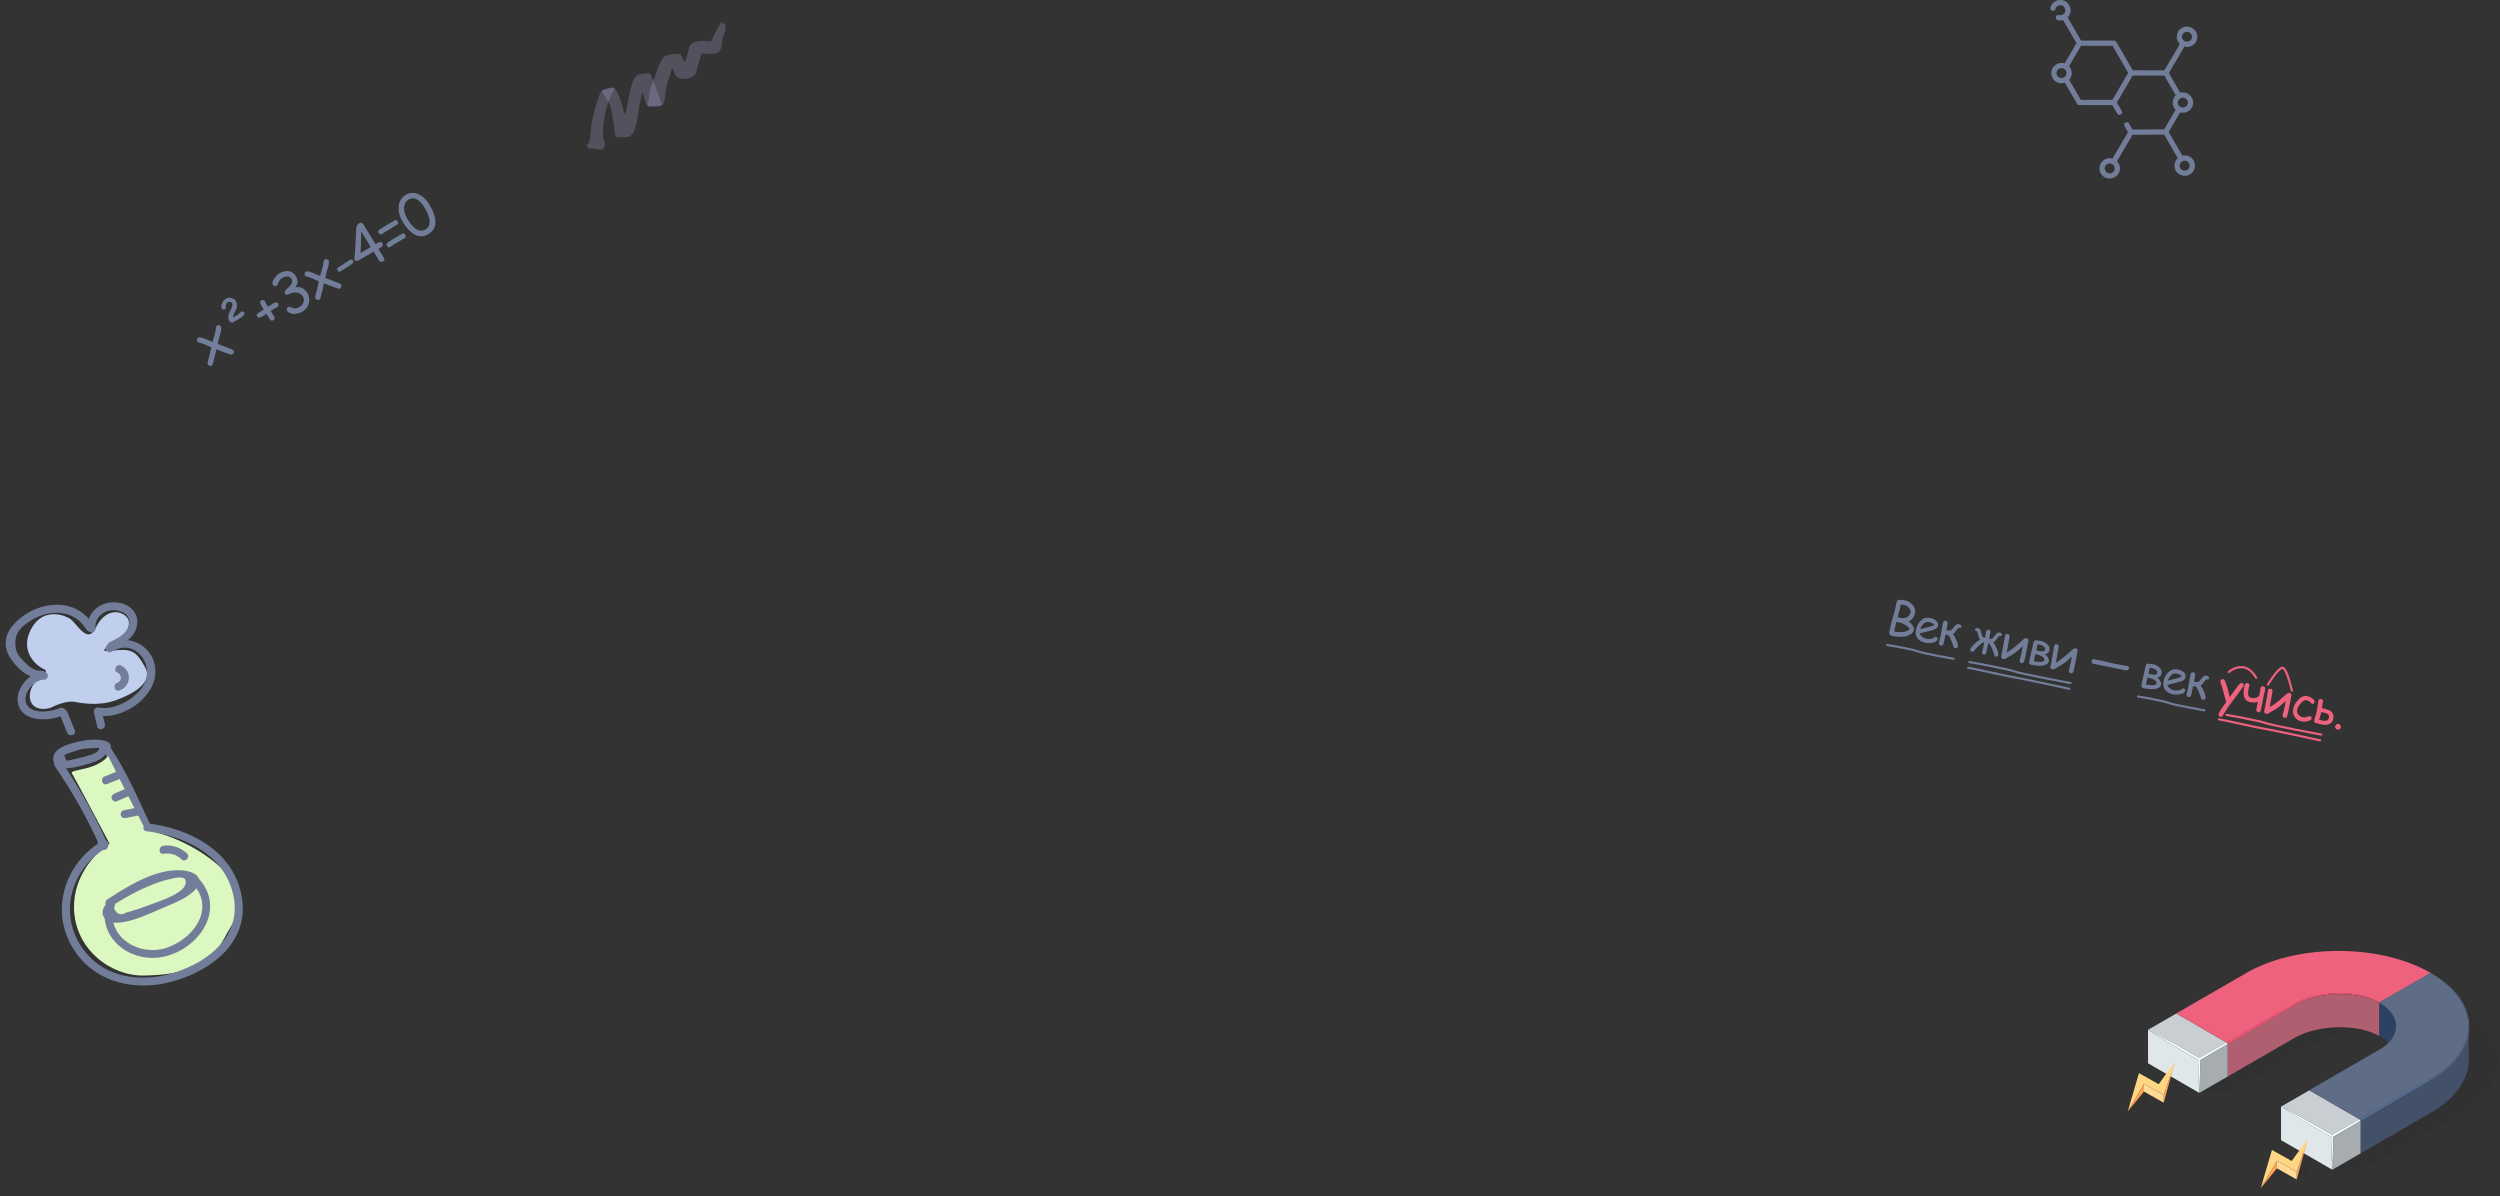 <svg width="1162" height="556" fill="none" xmlns="http://www.w3.org/2000/svg"><rect width="100%" height="100%" fill="#333333" stroke="none"/><path d="M34.956 326.254c-3.67-.776-9.272 1.554-11.615 2.815-11.616 2.815-11.486-9.136-5.494-13.3 4.793-3.331 3.625-4.557 2.442-4.754-4.044-2.026-10.915-8.504-6.053-18.209 4.863-9.705 13.876-7.715 17.775-5.507 3.113 1.138 8.44 12.965 12.454 4.55 4.015-8.415 10.944-8.707 14.338-5.115 2.714 2.874-.125 7.64-1.883 9.664-.815 1.585-14.605 7.135-5.277 6.072 9.329-1.063 11.404-.304 15.792 7.651s-7.93 13.337-14.145 15.537c-6.215 2.2-13.747 1.566-18.334.596Z" fill="#C1CFEE"/><path d="M51.232 347.286c7.69 11.504 13.136 24.31 18.963 36.78 1 2.144-2.177 4.096-3.177 1.951-5.832-12.511-11.273-25.276-18.963-36.78-1.28-2.029 1.86-3.935 3.177-1.951Z" fill="#727E99"/><path d="m50.248 351.369 17.34 34.33c6.587 1.074 22.88 6.147 35.355 17.856 15.593 14.636 7.079 21.325 1.237 32.684-7.341 14.272-21.945 16.923-37.333 17.183-15.388.261-32.23-12.243-32.447-31.615-.174-15.497 10.932-26.278 16.507-29.731-5.285-10.008-16.095-30.395-17.06-31.876-1.206-1.852-.659-1.417 6.594-3.238 5.802-1.457 8.956-4.336 9.807-5.593Z" fill="#DCF8C1"/><path d="M28.727 354.199c8.257 12.067 15.323 24.73 21.29 38.062.954 2.109-1.928 4.068-3.177 1.952-.42-.747-.887-1.53-1.308-2.277-1.16-2.085 1.98-3.99 3.177-1.951.42.746.888 1.53 1.309 2.276-1.058.665-2.12 1.288-3.178 1.952-5.967-13.332-13.033-25.995-21.332-38.058-1.317-1.983 1.865-3.893 3.219-1.956Z" fill="#727E99"/><path d="M68.915 382.748c19.538 2.417 39.663 12.923 43.433 33.867 3.818 21.356-14.397 34.975-33.15 39.83-18.26 4.757-37.81-.712-46.74-18.307-8.822-17.399-1.2-37.8 15.212-47.365 2.046-1.196 3.996 1.928 1.955 3.165-15.62 9.14-22.25 28.676-12.662 44.69 9.33 15.584 27.465 18.579 43.722 13.549 17.595-5.434 33.195-18.797 27.065-38.719-5.337-17.378-22.954-25.033-39.683-27.1-2.382-.273-1.534-3.883.848-3.61ZM49.583 346.804c1.139 6.312-7.362 7.949-11.844 9.129-3.75.971-13.148 3.213-13.003-3.621.152-5.664 11.258-7.641 15.424-8.282 3.135-.483 14.567-1.074 10.494 5.538-1.239 2.024-4.54.308-3.302-1.715.39-.63-8.5.174-9.033.276-1.307.316-2.65.679-3.902 1.114-.727.25-4.224 1.234-4.522 1.937.301.802.64 1.559.94 2.361 1.04-.077 2.109-.282 3.13-.524 1.395-.284 2.78-.651 4.124-1.014 1.546-.427 8.39-1.875 7.965-4.128-.434-2.334 3.095-3.405 3.53-1.071ZM55.965 361.929c-2.089.824-4.172 1.689-6.302 2.517-2.208.879-3.244-2.684-1.036-3.563 2.089-.823 4.173-1.688 6.303-2.516 2.208-.879 3.243 2.683 1.035 3.562ZM61.025 369.467c-2.277 1.013-4.517 1.979-6.794 2.991-.92.398-2.06-.393-2.324-1.241-.33-1.05.332-1.878 1.247-2.317 2.235-1.007 4.517-1.978 6.794-2.991.92-.397 2.06.393 2.324 1.241.334 1.092-.327 1.92-1.247 2.317ZM64.255 379.054l-5.785 1.161c-.985.196-1.999-.232-2.324-1.241-.269-.889.262-2.121 1.247-2.317l5.786-1.161c.984-.196 1.999.232 2.323 1.241.274.931-.262 2.121-1.247 2.317Z" fill="#727E99"/><path d="M49.858 418.087c9.608-6.281 22.97-14.621 35.013-13.525 6.697.576 10.887 4.574 4.905 9.898-3.998 3.592-9.923 5.731-14.762 7.83-6.081 2.617-13.643 6.239-20.36 6.585-6.423.356-9.497-4.899-4.48-9.486 1.746-1.621 4.469.913 2.723 2.534 1.264 2.993 3.154 3.74 5.632 2.287.893-.269 1.749-.492 2.641-.761a124.698 124.698 0 0 0 7.757-2.641c4.182-1.605 16.32-5.205 17.322-10.045.974-4.712-5.739-2.484-8.97-1.739-2.41.567-4.743 1.46-7.03 2.39-6.5 2.623-12.579 5.992-18.436 9.838-2.032 1.319-3.946-1.851-1.955-3.165Z" fill="#727E99"/><path d="M91.213 407.185c14.086 13.495 3.08 32.19-13.2 37.015-15.019 4.471-31.745-6.046-29.188-22.65.363-2.341 3.984-1.499 3.621.843-2.121 13.793 12.417 22.05 24.536 18.285 13.252-4.144 23.885-19.117 11.728-30.782-1.781-1.637.763-4.353 2.503-2.711ZM75.846 393.126c4.041-.628 8.143.745 11.069 3.591 1.698 1.647-.846 4.362-2.545 2.715-2.312-2.246-5.26-3.081-8.395-2.598-2.353.351-2.435-3.32-.13-3.708ZM45.187 337.644c-.498-2.16-1.038-4.316-1.53-6.435-.322-1.343.79-2.641 2.209-2.343 7.011 1.502 16.53-3.723 20.389-9.642 6.464-9.938-3.394-23.161-14.406-16.302-2.037 1.278-3.95-1.892-1.955-3.165 10.308-6.403 23.197 1.372 22.273 13.524-.889 11.729-15.927 21.556-27.15 19.195.75-.796 1.461-1.546 2.21-2.342.498 2.16 1.037 4.315 1.53 6.434.522 2.366-3.049 3.442-3.57 1.076Z" fill="#727E99"/><path d="M51.003 298.459c2.82-1.409 6.13-2.915 7.957-5.675 1.973-2.943 1.527-6.49-1.898-8.191-5.735-2.818-13.196.583-12.7 7.512.143 2.368-3.535 2.494-3.72.131-.646-9.714 10.002-14.984 18.143-10.934 4.006 2.011 5.88 5.938 4.694 10.256-1.392 5.094-6.202 7.817-10.608 10.034-2.056 1.113-4.011-2.053-1.868-3.133Z" fill="#727E99"/><path d="M40.034 292.431c-5.599-9.359-17.22-9.332-25.68-4.018-4.35 2.712-7.35 5.48-7.213 10.734.115 3.961 1.26 5.545 3.915 8.212 2.373 2.407 4.634 4.575 8.396 4.439 2.385-.062 2.509 3.605.128 3.708-6.395.227-12.542-5.472-15.465-10.869-3.08-5.672-1.11-11.209 3.306-15.56 10-9.839 27.894-11.919 35.827 1.356 1.165 2.126-2.017 4.036-3.214 1.998Z" fill="#727E99"/><path d="M20.505 315.903c-4.568.06-9.817 5.928-8.438 10.665 1.704 5.745 11.748 4.392 15.694 2.562 2.153-.998 4.104 2.126 1.956 3.165-6.219 2.883-18.663 3.799-21.18-4.656-2.056-7.002 4.886-15.321 11.885-15.408 2.344-.057 2.473 3.65.083 3.672Z" fill="#727E99"/><path d="m31.285 330.945 3.487 8.512c.88 2.2-2.654 3.23-3.575 1.035l-3.488-8.512c-.88-2.2 2.695-3.235 3.576-1.035ZM56.309 309.315c2.222 1.085 3.752 3.462 3.578 5.992-.164 2.611-1.94 4.696-4.356 5.599-2.254.842-3.29-2.721-1.035-3.563 2.295-.847 2.132-3.756.09-4.737-2.176-1.049-.412-4.345 1.723-3.291ZM102.66 154.077l-.696 2.546-.781 3.216 6.6 2.541c.334.125.572.303.715.535.179.293.225.62.138.983-.087.362-.272.631-.557.805-.285.175-.628.195-1.031.06-1.181-.379-3.341-1.178-6.48-2.397l-.807 3.603a69.616 69.616 0 0 0-.796 3.04c-.074.416-.25.71-.527.88-.285.174-.608.218-.971.131a1.27 1.27 0 0 1-.801-.575c-.143-.233-.194-.526-.154-.881.04-.406.162-.939.365-1.6.236-.774.384-1.297.444-1.571l.856-3.974-2.774-1.221c-1.112-.484-2.008-.785-2.689-.904-.44-.08-.753-.27-.937-.569-.183-.3-.242-.63-.174-.991.075-.366.25-.634.528-.804.442-.271 1.463-.103 3.062.504l3.591 1.494.962-3.374c.386-1.422.591-2.475.614-3.16.024-.499.201-.85.531-1.052.292-.179.617-.229.975-.149.358.079.624.261.799.546.252.412.251 1.191-.005 2.338Zm5.616-6.506.958-.556.957-.557c.248-.151.588-.412 1.022-.781.441-.373.777-.631 1.01-.774a.853.853 0 0 1 .731-.093c.263.076.466.23.609.462.422.69-.37 1.65-2.378 2.881-.255.157-.638.381-1.149.674-.504.288-.883.511-1.138.667-.397.243-.787.364-1.17.362-.458-.008-.802-.199-1.032-.574-.606-.989-.729-2.079-.366-3.27l1.286-2.846c.472-1.011.539-1.794.199-2.349-.133-.217-.425-.373-.875-.468-.45-.096-.788-.074-1.013.064-.517.317-.827.718-.931 1.205l-.002 1.207c.001.422-.14.721-.425.895a1.05 1.05 0 0 1-.745.148.894.894 0 0 1-.617-.426c-.441-.72-.429-1.567.034-2.542.409-.88 1.007-1.561 1.794-2.043.704-.432 1.519-.55 2.443-.354.927.184 1.598.613 2.011 1.287.593.967.806 1.903.64 2.809-.084.485-.404 1.274-.96 2.368-.527 1.024-.825 1.892-.893 2.604Zm20.986-6.482c.17.277.226.578.167.902a1.026 1.026 0 0 1-.499.724c-.09.055-.234.123-.432.203a3.375 3.375 0 0 0-.444.21l-1.11.712c-.448.295-.822.525-1.124.689l1.62 2.641c.413.675.287 1.216-.38 1.625-.33.202-.631.274-.905.215-.27-.072-.509-.276-.716-.613l-.803-1.285-.811-1.297a45.885 45.885 0 0 1-1.874 1.257c-1.161.712-1.953.724-2.376.034-.298-.487-.278-.917.06-1.289.12-.125.483-.373 1.09-.746.374-.229.999-.648 1.873-1.257l-.817-1.308c-.419-.682-.674-1.174-.768-1.478-.09-.316-.098-.589-.023-.82.074-.232.235-.423.482-.575.285-.174.582-.228.892-.16.313.056.556.226.731.511.078.127.187.339.327.634.147.291.265.508.352.65l.797 1.275.864-.484c.15-.092.373-.239.671-.443.294-.21.515-.362.665-.454 1.229-.753 2.059-.778 2.491-.073Zm11.426 3.649c-1.132.693-2.292 1.08-3.48 1.159-1.347.074-2.5-.276-3.459-1.049a1.485 1.485 0 0 1-.308-.352 1.103 1.103 0 0 1-.118-.949c.108-.345.312-.609.612-.793.3-.183.643-.203 1.03-.059l.993.458a2.917 2.917 0 0 0 1.6.163c.567-.1 1.169-.346 1.806-.736.817-.501 1.376-1.195 1.678-2.081.321-.939.243-1.798-.235-2.577-.694-1.132-1.663-1.78-2.908-1.944-1.093-.134-2.285.107-3.577.724-.882.428-1.505.346-1.868-.246-.271-.442-.152-.979.357-1.611l2.28-2.311c.402-.504.638-.994.707-1.469.065-.483-.039-.956-.312-1.417-.39-.669-.971-1.044-1.743-1.127-.804-.085-1.701.177-2.69.783a3.75 3.75 0 0 0-1.256 1.281l-.781 1.576c-.15.309-.301.51-.451.602-.299.183-.627.23-.982.138a1.34 1.34 0 0 1-.797-.594c-.363-.592-.139-1.512.672-2.762.698-1.099 1.369-1.845 2.013-2.24 1.611-.988 3.107-1.416 4.487-1.283 1.481.144 2.655.924 3.523 2.34 1.08 1.761 1.08 3.359.001 4.794-.095.13-.209.272-.341.426 1.221-.244 2.304-.151 3.249.28.94.424 1.746 1.183 2.417 2.277.905 1.476 1.154 3.05.746 4.723-.412 1.665-1.367 2.957-2.865 3.876Zm11.988-21.333-.697 2.546-.78 3.216 6.6 2.541c.334.125.572.304.715.536.179.292.225.62.138.982-.087.363-.273.631-.557.806-.285.175-.629.195-1.031.06-1.181-.379-3.341-1.178-6.481-2.398l-.806 3.603a71.28 71.28 0 0 0-.796 3.04c-.074.417-.25.71-.527.88-.285.175-.609.219-.971.132a1.278 1.278 0 0 1-.802-.576c-.142-.232-.193-.526-.153-.88.04-.406.161-.939.365-1.6.236-.774.384-1.298.443-1.571l.857-3.974-2.775-1.222c-1.111-.483-2.007-.784-2.688-.903-.441-.08-.753-.27-.937-.57a1.352 1.352 0 0 1-.174-.991c.074-.365.25-.633.528-.803.442-.271 1.462-.103 3.062.504l3.591 1.494.962-3.374c.386-1.422.591-2.476.614-3.16.024-.499.201-.85.53-1.052.293-.179.618-.229.976-.15.358.08.624.262.799.546.252.413.251 1.192-.005 2.338Zm11.058-.858c-.954.73-2.735 1.894-5.343 3.493-.629.386-1.123.287-1.481-.297-.359-.585-.223-1.07.406-1.456a77.182 77.182 0 0 0 2.615-1.712 78.029 78.029 0 0 1 2.616-1.712c.667-.409 1.179-.321 1.538.263.317.517.2.991-.351 1.421Zm12.142-6.858 2.55 4.158c.428.697.3 1.255-.381 1.673-.795.487-1.525.187-2.191-.899a12.254 12.254 0 0 1-.329-.587c-.137-.257-.232-.43-.288-.52l-1.575-2.544-5.032 2.916c-1.027.629-1.759 1.032-2.198 1.208-.751.306-1.255.249-1.512-.171-.207-.337-.262-.89-.167-1.66l.263-1.739.581-11.46c.075-1.005.498-1.744 1.27-2.217.846-.519 1.495-.412 1.945.322l5.727 9.34c.123-.086.274-.184.454-.294 1.379-.846 2.296-.897 2.751-.156.33.54.255 1.055-.227 1.547-.214.224-.761.585-1.641 1.083Zm-8.01-8.171c-.044 4.419-.14 7.767-.29 10.044l4.756-2.761-4.466-7.283Zm10.072-1.785 5.255-3.207c.667-.409 1.205-.28 1.614.387.409.667.28 1.205-.387 1.614l-5.266 3.214c-.173.105-.424.275-.755.509a22.2 22.2 0 0 1-.739.484c-.293.179-.592.229-.899.149a1.197 1.197 0 0 1-.711-.554c-.33-.539-.218-1.062.338-1.568.142-.138.658-.481 1.55-1.028Zm4.342 5.643c.494-.304 1.243-.747 2.246-1.331a132.007 132.007 0 0 0 2.246-1.331c.666-.409 1.204-.28 1.613.387.409.667.28 1.204-.387 1.613-.494.304-1.243.747-2.246 1.331a132.007 132.007 0 0 0-2.246 1.331c-.224.138-.552.36-.983.665-.432.306-.756.525-.973.659-.689.422-1.239.3-1.647-.366-.377-.615-.26-1.146.353-1.593a34.819 34.819 0 0 1 2.024-1.365Zm16.872-2.599c-2.277 1.397-4.579 1.375-6.906-.065-1.777-1.116-3.454-2.959-5.03-5.529-1.332-2.173-1.978-4.385-1.936-6.638.059-2.644 1.137-4.61 3.235-5.896 1.971-1.209 4.021-1.311 6.152-.309 1.843.87 3.405 2.35 4.687 4.441 2.058 3.357 3.072 6.204 3.042 8.542-.034 2.331-1.116 4.149-3.244 5.454Zm-9.318-15.952c-1.394.854-2.065 2.24-2.013 4.157.044 1.602.533 3.163 1.465 4.684 1.512 2.465 2.98 4.111 4.405 4.939 1.425.827 2.805.832 4.138.014 1.589-.974 2.171-2.579 1.749-4.815-.292-1.553-1.031-3.296-2.217-5.229-1.245-2.03-2.496-3.356-3.753-3.977-1.25-.625-2.508-.55-3.774.227Z" fill="#727E99"/><path d="M1035.93 312.366c2.5-2.203 8.55-4.758 12.73 2.648M1054.12 318.194s4.67-7.711 6.73-7.793c2.06-.082 4.43 10.624 4.43 10.624" stroke="#EF627E" stroke-linecap="round"/><path d="M885.395 295.842c-1.706.288-3.786.178-6.24-.333-.301-.063-.559-.266-.773-.61-.208-.336-.28-.655-.218-.957l.637-3.06c.208-1.003.569-2.42 1.082-4.252.557-1.976.936-3.411 1.137-4.305.127-.647.365-1.6.715-2.858.122-.34.286-.548.491-.622 1.015-.096 2.129-.018 3.342.234 1.234.257 2.331.924 3.292 2.002 1.11 1.24 1.517 2.572 1.221 3.995-.375 1.802-1.371 3.076-2.989 3.822.958.668 1.64 1.329 2.045 1.984.412.656.551 1.306.417 1.951-.177.849-.807 1.574-1.89 2.175-.755.428-1.511.706-2.269.834Zm-.273-14.617c-.764-.159-1.306-.246-1.625-.261l-.404 1.836-1.057 4.026c.979.291 1.503.441 1.575.448 1.076.136 2.011-.013 2.803-.448.852-.474 1.38-1.201 1.585-2.183.138-.666-.102-1.36-.72-2.081-.618-.721-1.337-1.167-2.157-1.337Zm-.575 8.669-1.077-.411a6.246 6.246 0 0 0-.425-.066 8.528 8.528 0 0 1-1.613-.423 50.443 50.443 0 0 0-.555 2.353l-.453 2.177c1.85.319 3.401.371 4.652.156a4.733 4.733 0 0 0 1.594-.591c.503-.275.774-.504.812-.687.068-.329-.303-.794-1.115-1.394a10.585 10.585 0 0 0-1.82-1.114Zm10.441 8.887c-1.584-.33-2.785-.993-3.602-1.989-.89-1.1-1.171-2.438-.843-4.016.379-1.823 1.139-3.26 2.279-4.31 1.241-1.146 2.664-1.552 4.269-1.218 1.164.242 2.073.636 2.728 1.181.804.672 1.101 1.51.893 2.512-.146.701-.675 1.257-1.587 1.667-.403.18-1.228.418-2.475.714l-4.413 1.068a3.941 3.941 0 0 0 1.188 1.619c.528.417 1.181.706 1.959.868.484.101 1.071.128 1.761.081.875-.059 1.471-.25 1.787-.572.317-.329.612-.465.886-.408a.916.916 0 0 1 .593.42.867.867 0 0 1 .161.702c-.162.779-.929 1.318-2.301 1.618-1.172.253-2.266.274-3.283.063Zm1.709-9.64c-.855-.178-1.636.007-2.342.555-.705.541-1.337 1.448-1.894 2.722l3.548-.864c1.397-.353 2.413-.701 3.048-1.045-.486-.686-1.273-1.142-2.36-1.368Zm13.315 11.426a.847.847 0 0 1-.479.614c-.254.13-.518.167-.791.11-.491-.102-.779-.422-.865-.959-.079-.536-.412-1.483-1-2.842-.629-1.44-1.073-2.19-1.331-2.251l-1.262-.263c-.048.231-.137.641-.266 1.228-.121.546-.211.959-.269 1.239-.239 1.15-.393 1.802-.462 1.956-.23.544-.633.757-1.208.637a1.168 1.168 0 0 1-.702-.42.89.89 0 0 1-.161-.758c.069-.329.19-.842.364-1.537.175-.702.298-1.222.368-1.558.139-.666.322-1.67.55-3.013.228-1.342.412-2.35.552-3.023.188-.905.643-1.282 1.365-1.131a1.1 1.1 0 0 1 .69.428.91.91 0 0 1 .161.758c-.107.512-.297 1.551-.572 3.118l.768.159c.867.122 1.563-.131 2.089-.761.166-.236.384-.542.652-.918.773-1.009 1.56-1.431 2.359-1.264a2 2 0 0 1 .751.342c.319.228.452.467.399.72-.115.554-.411.781-.888.682-.392-.082-.897.303-1.513 1.155a85.96 85.96 0 0 1-.715.96c-.301.354-.607.612-.918.774.597.644 1.163 1.617 1.696 2.921.549 1.335.762 2.301.638 2.897Zm18.778 3.994a.783.783 0 0 1-.424.559 1.053 1.053 0 0 1-.721.092c-.442-.092-.696-.383-.762-.872-.082-.558-.42-1.532-1.016-2.921-.634-1.493-1.1-2.274-1.4-2.343a55.64 55.64 0 0 0-.316-.066 109.7 109.7 0 0 1-.282 1.302c-.129.587-.224 1.025-.284 1.312-.242 1.164-.394 1.824-.455 1.979-.213.497-.579.692-1.098.584-.638-.133-.897-.487-.778-1.062.072-.343.196-.87.373-1.579.185-.715.313-1.241.383-1.577.102-.491.192-.94.269-1.348l-.326-.068c-.287-.06-1.022.467-2.205 1.582-1.102 1.043-1.799 1.805-2.089 2.286-.263.421-.615.586-1.057.494a1.058 1.058 0 0 1-.623-.382.782.782 0 0 1-.165-.682c.124-.596.723-1.419 1.797-2.468 1.056-1.031 1.97-1.7 2.744-2.008-.305-.326-.593-1.107-.863-2.341-.235-1.087-.569-1.676-1.004-1.766-.407-.085-.559-.373-.457-.864.044-.21.235-.353.572-.429.278-.067.539-.075.784-.024.47.098.824.366 1.062.803.128.231.266.658.414 1.282.078.433.238 1 .48 1.702.195.326.634.57 1.317.734.183-1.161.338-2.043.463-2.646.178-.856.593-1.216 1.245-1.08a.988.988 0 0 1 .631.395.818.818 0 0 1 .142.688c-.074.357-.265 1.378-.571 3.063.704.131 1.223.082 1.556-.149.144-.094.528-.552 1.152-1.373.383-.505.68-.842.891-1.01.393-.306.827-.41 1.304-.311.239.05.472.161.699.332.279.205.397.412.354.622-.103.491-.357.694-.764.61-.434-.091-.976.316-1.625 1.22-.433.605-.683.944-.749 1.018-.321.379-.646.644-.978.795.587.59 1.16 1.565 1.718 2.925.567 1.39.787 2.387.662 2.99Zm12.649.382c-.057.274-.156.677-.296 1.211-.14.534-.239.938-.296 1.212a1.001 1.001 0 0 1-.458.672 1.002 1.002 0 0 1-.8.152 1.052 1.052 0 0 1-.693-.462 1.02 1.02 0 0 1-.142-.798c.095-.456.258-1.131.488-2.027.23-.896.392-1.571.487-2.027.18-.863.284-1.697.312-2.503-1.118 1.084-1.921 1.835-2.41 2.253-.942.799-1.838 1.432-2.688 1.898-1.122.608-1.964 1.106-2.527 1.494-.452.308-.881.42-1.288.335a1.359 1.359 0 0 1-.749-.408.876.876 0 0 1-.217-.802c.415-1.998.814-4.088 1.194-6.269.391-2.267.581-3.372.569-3.316.149-.715.574-1 1.275-.854.596.124.873.533.831 1.226-.008.108-.127.804-.357 2.087l-.961 5.254c1.252-.713 2.602-1.661 4.048-2.845.449-.367 1.694-1.447 3.735-3.239.529-.468 1.028-.653 1.498-.555.294.061.519.21.675.448.162.238.212.508.149.81-.162.778-.392 1.955-.691 3.532a217.198 217.198 0 0 1-.688 3.521Zm10.87 2.393c-.267 1.283-1.451 1.984-3.553 2.103-1.318.076-2.871-.071-4.659-.443-.274-.057-.514-.22-.721-.49-.2-.268-.273-.536-.217-.802l.415-1.998 1.278-5.616.219-1.051c.096-.427.213-.761.351-1.003.097-.184.23-.299.401-.344.079-.028.283-.044.613-.048.443-.018 1.155.075 2.136.28 1.129.234 2.096.721 2.901 1.459.94.861 1.3 1.821 1.079 2.88-.204.981-.879 1.59-2.026 1.827.485.343.915.824 1.291 1.443.432.704.596 1.305.492 1.803Zm-1.723-5.483c.089-.427-.128-.864-.65-1.309-.459-.395-.919-.641-1.382-.737l-.431-.09a12.442 12.442 0 0 0-1.09-.194 40.55 40.55 0 0 0-.251 1.155c-.028.133-.065.4-.112.8-.04.335-.089.603-.145.804.391.125.747.221 1.07.288.785.163 1.367.233 1.745.209.712-.049 1.128-.358 1.246-.926Zm-.34 4.955c.079-.378-.123-.794-.607-1.245a4.212 4.212 0 0 0-1.233-.827c-.262-.113-.658-.229-1.19-.347a26.346 26.346 0 0 1-1.211-.295c-.127.471-.225.871-.293 1.2l-.427 2.051c3.127.512 4.781.333 4.961-.537Zm14.038 2.887c-.057.274-.156.677-.296 1.211-.141.534-.239.938-.296 1.212a1.001 1.001 0 0 1-.458.672 1.002 1.002 0 0 1-.8.152 1.05 1.05 0 0 1-.694-.462 1.024 1.024 0 0 1-.141-.798 49.89 49.89 0 0 1 .487-2.027c.231-.896.393-1.571.488-2.027.179-.862.283-1.697.312-2.503-1.118 1.084-1.921 1.835-2.411 2.253-.941.799-1.837 1.432-2.688 1.898-1.121.608-1.963 1.106-2.527 1.494-.451.308-.881.42-1.287.335a1.355 1.355 0 0 1-.749-.408.876.876 0 0 1-.217-.802c.415-1.998.813-4.088 1.194-6.269.391-2.267.581-3.372.569-3.316.149-.715.574-1 1.275-.854.596.124.873.533.831 1.226-.008.108-.127.804-.357 2.087l-.961 5.254c1.252-.713 2.602-1.661 4.047-2.845.45-.367 1.695-1.447 3.735-3.239.529-.468 1.029-.653 1.498-.555.295.061.52.21.675.448.163.238.213.508.15.81-.162.778-.392 1.955-.691 3.532a228.896 228.896 0 0 1-.688 3.521Zm11.545-2.799c.855.178 2.133.469 3.834.874 1.709.4 2.991.688 3.846.866l2.474.449 2.174.364.597.136c.617.128.859.511.727 1.149-.162.778-.853 1.041-2.073.787a22.892 22.892 0 0 1-.93-.226c-.423-.11-.729-.185-.919-.224a869.763 869.763 0 0 0-6.253-1.268c-2.78-.564-4.864-.99-6.252-1.279-.715-.149-1-.57-.856-1.264.136-.652.544-.929 1.226-.831.292.038 1.094.194 2.405.467Zm28.631 11.288c-.27 1.283-1.45 1.983-3.56 2.102-1.315.077-2.868-.07-4.656-.442-.273-.057-.513-.221-.72-.49-.201-.269-.273-.536-.218-.803l.416-1.998 1.278-5.615.219-1.052c.096-.426.213-.76.351-1.002.097-.185.23-.3.401-.345.078-.027.283-.043.613-.048.443-.017 1.155.076 2.136.28 1.13.235 2.1.721 2.9 1.459.94.862 1.3 1.821 1.08 2.88-.2.982-.88 1.591-2.03 1.828.49.342.92.823 1.3 1.443.43.704.59 1.305.49 1.803Zm-1.73-5.483c.09-.428-.12-.864-.65-1.309-.45-.395-.92-.641-1.38-.738l-.43-.089a12.057 12.057 0 0 0-1.089-.194 43.42 43.42 0 0 0-.252 1.155c-.027.133-.065.399-.111.799a5.644 5.644 0 0 1-.145.804c.391.125.747.221 1.07.289.787.163 1.367.233 1.747.209.71-.049 1.13-.358 1.24-.926Zm-.34 4.955c.08-.379-.12-.794-.6-1.246a4.359 4.359 0 0 0-1.24-.827c-.26-.113-.654-.228-1.186-.346a25.412 25.412 0 0 1-1.211-.296c-.127.471-.225.871-.294 1.201l-.426 2.051c3.127.511 4.777.332 4.957-.537Zm7.69 5.065c-1.59-.33-2.79-.993-3.61-1.989-.89-1.1-1.17-2.439-.84-4.016.38-1.823 1.14-3.26 2.28-4.31 1.24-1.146 2.66-1.552 4.27-1.218 1.16.242 2.07.636 2.73 1.181.8.672 1.1 1.51.89 2.512-.15.701-.68 1.257-1.59 1.667-.4.18-1.23.418-2.47.714l-4.42 1.068c.28.664.67 1.203 1.19 1.619.53.417 1.18.706 1.96.868.49.101 1.07.128 1.76.081.88-.059 1.47-.25 1.79-.572.32-.329.61-.465.88-.408.25.051.45.191.6.42.16.223.21.457.16.702-.16.779-.93 1.318-2.3 1.617-1.17.254-2.27.275-3.28.064Zm1.7-9.64c-.85-.178-1.63.007-2.34.555-.7.541-1.33 1.448-1.89 2.722l3.55-.864c1.39-.353 2.41-.701 3.04-1.045-.48-.686-1.27-1.142-2.36-1.368Zm13.32 11.426a.853.853 0 0 1-.48.614c-.25.13-.52.166-.79.11-.49-.103-.78-.422-.87-.959-.07-.536-.41-1.483-1-2.842-.63-1.44-1.07-2.191-1.33-2.252l-1.26-.262-.27 1.228c-.12.546-.21.959-.26 1.239-.24 1.15-.4 1.802-.47 1.956-.23.544-.63.757-1.2.637-.3-.061-.53-.201-.71-.42-.16-.218-.22-.47-.16-.758.07-.329.19-.842.37-1.537.17-.702.29-1.222.36-1.558.14-.666.33-1.671.55-3.013.23-1.342.42-2.35.56-3.023.18-.905.64-1.282 1.36-1.131.3.061.53.204.69.428a.89.89 0 0 1 .16.758c-.1.512-.29 1.551-.57 3.118l.77.159c.87.122 1.56-.132 2.09-.761.16-.236.38-.542.65-.918.77-1.009 1.56-1.431 2.36-1.265.25.053.5.167.75.343.32.227.45.467.4.72-.12.554-.41.781-.89.682-.39-.082-.9.303-1.51 1.155-.43.577-.67.897-.72.96-.3.354-.6.612-.92.774.6.644 1.17 1.617 1.7 2.921.55 1.335.76 2.301.64 2.897Z" fill="#727E99"/><path d="m1042.64 319.203-5.28 7.11c-1.29 1.727-2.31 3.186-3.06 4.377l-1.12 1.896c-.28.467-.65.654-1.1.56a1.158 1.158 0 0 1-.71-.454.94.94 0 0 1-.16-.781c.14-.701 1.32-2.573 3.54-5.616l-2.26-8.03-.32-.866c-.12-.362-.16-.652-.11-.869.06-.287.22-.517.48-.689.27-.171.54-.228.82-.171.32.067.54.241.67.523.85 1.903 1.63 4.525 2.37 7.866l2.31-3.304c.82-1.139 1.58-2.106 2.29-2.903.31-.346.64-.481 1.01-.405.28.06.52.214.69.463.18.25.24.515.19.795-.04.155-.12.32-.25.498Zm8.2 10.976c-.07.309-.22.537-.45.686-.24.155-.51.201-.81.139a1.063 1.063 0 0 1-.7-.452c-.15-.23-.2-.5-.14-.808.12-.568.35-1.771.69-3.61-.98.432-2.1.517-3.36.256-1.48-.309-2.45-1.045-2.91-2.207-.44-1.161-.43-2.894.05-5.201.24-1.15.73-1.648 1.48-1.493.3.063.53.213.68.45.16.23.21.499.14.808-.01.077-.05.19-.1.34-.05.143-.09.253-.1.33-.39 1.858-.47 3.129-.25 3.812.21.635.79 1.051 1.74 1.25.43.089.97.049 1.64-.12.71-.189 1.22-.449 1.52-.781.04-.196.14-.626.29-1.289.15-.663.25-1.082.28-1.258.03-.14.06-.353.09-.639.04-.285.07-.494.1-.628a.948.948 0 0 1 .46-.662c.25-.145.52-.187.81-.126.75.154.98.873.72 2.156-.04.19-.11.44-.19.751-.08.313-.13.518-.15.616-.17.806-.43 2.088-.77 3.845-.34 1.751-.6 3.029-.76 3.835Zm12.84.192c-.06.273-.16.677-.3 1.211-.14.534-.24.938-.29 1.211-.06.295-.22.519-.46.673-.24.163-.51.213-.8.152-.3-.063-.53-.217-.7-.463-.15-.237-.2-.503-.14-.797.1-.456.26-1.132.49-2.027.23-.896.39-1.572.49-2.027.18-.863.28-1.697.31-2.503-1.12 1.084-1.92 1.835-2.41 2.253-.94.799-1.84 1.431-2.69 1.898-1.12.608-1.96 1.106-2.53 1.493-.45.309-.88.421-1.28.336-.31-.064-.56-.2-.75-.408a.881.881 0 0 1-.22-.802c.42-1.999.81-4.088 1.2-6.269.39-2.267.58-3.372.56-3.316.15-.716.58-1 1.28-.854.6.124.87.532.83 1.226-.01.108-.13.804-.36 2.087l-.96 5.253c1.25-.712 2.6-1.66 4.05-2.844.45-.368 1.69-1.447 3.74-3.239.52-.468 1.02-.653 1.49-.555.3.061.52.21.68.447.16.239.21.509.15.81-.16.779-.39 1.956-.69 3.532-.3 1.57-.53 2.744-.69 3.522Zm6.3 4.997c-1.44-.299-2.55-.983-3.33-2.052-.82-1.121-1.07-2.429-.76-3.922.3-1.424 1.08-2.794 2.34-4.112 1.4-1.464 2.76-2.059 4.08-1.784.68.143 1.42.464 2.2.963.99.636 1.42 1.253 1.29 1.849-.05.266-.19.486-.41.66a.834.834 0 0 1-.71.17.86.86 0 0 1-.5-.291 22.88 22.88 0 0 0-.36-.458c-.34-.415-.99-.721-1.92-.916-.72-.149-1.56.342-2.53 1.472-.88 1.038-1.41 1.985-1.59 2.84-.19.926-.03 1.721.49 2.385.49.62 1.2 1.027 2.12 1.219.42.088.89.069 1.42-.056l1.35-.399c.24-.068.4-.093.49-.074.26.054.46.206.61.456.14.242.19.497.14.763-.11.512-.75.894-1.93 1.146-1.04.224-1.87.271-2.49.141Zm14.49-1.209c-.25 1.234-.93 2.052-2.02 2.454-.93.348-2.1.375-3.51.082-.26-.054-.61-.134-1.04-.24-.51-.134-.86-.222-1.06-.263a1.31 1.31 0 0 1-.34-.028c-.72-.148-.97-.706-.77-1.674.02-.133.15-.546.37-1.238.3-.919.53-1.789.7-2.609.12-.561.25-1.361.39-2.399.15-1.044.29-1.846.4-2.407.16-.743.57-1.044 1.25-.903.73.151 1.02.548.89 1.193-.16.737-.32 1.763-.5 3.079.34.057.62.106.81.147 1.69.352 2.89.838 3.58 1.458.87.781 1.16 1.897.85 3.348Zm-2.03-.422c.17-.785.04-1.365-.39-1.739-.35-.313-1.02-.575-2.03-.785-.28-.057-.66-.121-1.15-.194-.02.149-.05.29-.07.423-.11.533-.4 1.578-.85 3.137.58.135 1.03.237 1.37.307 1.84.384 2.89.001 3.12-1.149Zm4.01 5.386a1.28 1.28 0 0 1-.85-.571c-.2-.305-.26-.64-.18-1.004.07-.358.26-.636.56-.836.31-.207.65-.273 1.01-.197.36.074.64.268.84.58.2.306.27.638.19.995-.07.365-.27.647-.58.845-.3.2-.63.263-.99.188Z" fill="#EF627E"/><path d="M877.168 299.769c3.787.618 11.928 2.073 14.196 2.953 2.835 1.101 16.154 3.361 16.644 3.463M993.73 323.732c3.787.617 11.93 2.072 14.2 2.953 2.83 1.1 16.15 3.36 16.64 3.462M915.35 307.712c3.786.618 18.781 3.499 21.049 4.379 2.835 1.1 25.455 5.295 25.945 5.397" stroke="#727E99" stroke-linecap="round"/><path d="M1034.85 332.285c3.79.618 15.84 2.887 18.11 3.768 2.84 1.1 25.46 5.295 25.95 5.397" stroke="#EF627E" stroke-linecap="round"/><path d="M914.796 310.376c3.787.618 18.638 4.059 21.05 4.379 2.982.395 25.455 5.295 25.944 5.397" stroke="#727E99" stroke-linecap="round"/><path d="M1031.36 334.338c3.79.617 18.64 4.059 21.05 4.378 2.98.395 25.45 5.295 25.94 5.397" stroke="#EF627E" stroke-linecap="round"/><path opacity=".75" d="M280.345 63.627c.16 1.122.286 1.32.615 2.446.343 1.062.207 1.983-.156 2.549-.363.565-.928.814-1.528.919-.601.105-.807-.042-1.325-.157-.518-.115-1.508-.096-1.922-.221-.389-.086-1.054.005-1.638-.124-.583-.13-1.465-.29-1.53-.916-.066-.626-.048-.86.376-1.242.399-.422.762-.987.773-1.495.01-.507.483-2.033.44-2.45-.044-.418-.006-1.667.148-2.21.154-.544.053-1.314.182-1.898.129-.583.49-2.983.658-3.592a78.8 78.8 0 0 0 .638-2.577c.165-.44.404-1.984.541-2.293.136-.31.391-1.307.516-1.721.111-.35.258-1.166.531-1.786.273-.619.642-2.134.897-2.52.255-.385.441-1.227.653-1.418.212-.191.521-.667.787-.948.292-.241 1.115-.433 1.849-.678.774-.271 1.986-.377 2.537-.56.576-.145 1.159-.017 1.242.376.083.392-.345.943-.506 1.213-.162.27-1.042 1.944-1.257 2.305-.216.36-1.493 3.68-1.776 4.806-.284 1.127-.153 1.767-.481 1.865-.262.111-.28.345-.222.698.083.392-.028.741-.154 1.155-.085.39-.594 2.995-.618 3.568.015.547-.171 2-.235 2.598-.064.598.184.55-.046.975-.23.425.138.914-.052 1.314-.021.403-.042 1.418.063 2.019Z" fill="#BBB0E5" fill-opacity=".32"/><path opacity=".75" d="M301.573 34c-.245-.122-.871-.057-1.605.188-.338-.006-.676-.013-.885.009-.507-.01-2.288.513-2.695.661-.327.098-.485.199-.489.368-.266.28-.507.601-.866.998-.572.587-1.016 1.984-1.475 3.445-.499 1.487-2.206 9.979-2.399 11.16-.193 1.18-.663 2.537-.887 2.012-.249-.565-1.012-3.418-1.384-4.961-.119-.536-1.032-3.015-1.256-3.54-.184-.55-1.533-2.752-1.954-3.15-.422-.4-.72-.432-1.242-.377-.522.054-1.162.185-1.554.268-.393.083-1.778.354-2.289.513-.471.134-.683.937-.635 1.185 0 0 .519.726.897 1.32.353.554 1.421 2.489 1.648 2.845.227.356.908 1.424 1.039 2.064.13.64.87 3.285.958 4.12.112.874.742 3.868.764 4.688.048.86.602 4.347.733 4.987.13.64.479.752.969.996.464.205 1.263-.026 1.939-.013.677.014 2.203-.124 2.775-.1 0 0 .677.014 1.22-.444.542-.457.463-.407 1.423-1.52s.559-1.915 1.062-2.96c.503-1.044.859-3.887 1.053-5.068.193-1.18 1.29-7.836 1.681-9.143.111-.349.28-.957.477-1.695.17.615.354 1.166.477 1.532.418 1.18.892 2.882 1.241 3.605.415.737 1.219 1.56 1.766 1.546.586-.04 1.853-.236 2.724-.18.871.057 2.306-.135 2.821-.463.514-.328.028-.742-.25-1.177-.278-.435-.57-1.417-.751-2.137-.22-.694-.848-1.852-1-2.701-.191-.824-1.22-3.396-1.292-3.684-.072-.288-1.501-3.662-1.876-4.425-.062-.183-.202-.316-.317-.41.082-.22-.281-.266-.566-.362Z" fill="#BBB0E5" fill-opacity=".32"/><path opacity=".75" d="M302.08 49.54c.745-.141 2.667.08 3.595-.123.903-.242 2.357-.056 3.024-2.152.667-2.095.624-5.74 1.391-8.29.793-2.508 1.804-5.547 2.364-7.462 0 0 .729 1.928 1.457 3.244.728 1.317 2.237 2.024 3.515 1.933 1.277-.092 2.673-.259 3.695-.576.982-.293 1.996-1.496 2.459-2.515.423-.994.666-2.707 1.007-3.481.316-.814 1.11-5.328 1.697-5.368.586-.04 2.609.34 3.638.295 1.03-.045 3.441-.191 4.091-.829.651-.638 1.171-1.916 1.408-2.679.237-.763.25-2.051.289-2.688.078-.663.006-.95.663-2.538.657-1.588.599-1.329.893-2.351.294-1.023.215-.972.046-.976-.144.037-.169-.003-.259-.057s-.141-.133-.087-.223c.029-.13.072-.324.18-.504.107-.18.323-.54.204-.464-.118.075-.133.14-.223.086-.09-.054-.14-.133-.047-.248.094-.115.201-.295.047-.364-.155-.068-.414-.125-.414-.125s-.011-.105-.105.01c-.068.156-.151.375-.23.426-.079.05-.205-.148-.191-.213.015-.064.126-.413.273-.619.122-.245.057-.259.165-.439.108-.18.086-.389-.047-.248-.133.14-.294.41-.402.59-.068.155-.176.335-.191.4-.053.09-.068.155-.133.14-.064-.014-.23-.186-.23-.186s-.036-.144-.008-.274c.029-.13.108-.18.162-.27.029-.13-.101-.158-.205-.147-.065-.015-.392.083-.407.148-.054.09-.23.425-.309.475-.079.05-2.349 4.17-2.622 4.79-.258.554-1.213 2.721-1.429 3.082-.215.36-.51.77-.715.623-.205-.147-2.635-.379-3.43-.317-.77.102-3.062.173-3.811.483-.762.375-2.014 1.118-2.347 2.166-.334 1.047-2.13 7.48-2.13 7.48s-1.666-3.223-1.868-3.539c-.202-.317-.432-.503-.925-.578-.494-.075-4.574.246-5.006.354-.432.109-1.878.808-2.079 1.104-.201.295-2.041 3.082-2.55 4.465-.51 1.382-1.499 4.63-1.707 5.263-.248.66-1.547 3.77-1.86 4.414-.337.605-.76 6.05-1.194 6.94-.41.93-.538 1.512-.204 1.688.31.137 1.102.244 1.102.244Z" fill="#BBB0E5" fill-opacity=".32"/><path d="M1015.3 21.67c2.5.654 5.15-.867 5.82-3.356 1.09-4.028-3.41-7.357-6.97-5.329-2.68 1.527-3.21 5.319-.97 7.494L1006 32.707l-14.702-.041-7.629-13.188a1.217 1.217 0 0 0-1.051-.607l-15.36-.018-6.222-10.754A4.676 4.676 0 0 0 962.238 6c.673-2.52-.837-5.135-3.365-5.828a4.719 4.719 0 0 0-3.622.459 4.678 4.678 0 0 0-2.204 2.868c-.406 1.52 1.944 2.146 2.349.627.326-1.222 1.621-1.942 2.834-1.609 1.244.34 1.988 1.622 1.659 2.856-.323 1.206-1.632 1.94-2.835 1.61-1.516-.416-2.158 1.93-.642 2.345.842.23 1.684.229 2.526 0l6.214 10.74-5.516 9.41c-2.555-.795-5.341.725-6.036 3.294a4.674 4.674 0 0 0 .47 3.587c1.127 1.948 3.571 2.838 5.689 2.107l5.655 9.774a1.216 1.216 0 0 0 1.051.607l15.352.019 2.298 3.971c.762 1.317 2.89.14 2.105-1.217l-2.293-3.963 7.364-12.56 14.699.041 5.29 9.174c-1.85 1.798-1.87 4.897-.04 6.72l-5.34 9.08-14.703.11-1.634-2.825c-.788-1.36-2.893-.142-2.105 1.218l1.633 2.824-7.214 12.282a4.781 4.781 0 0 0-3.657.45c-2.24 1.278-3.071 4.219-1.767 6.473 1.293 2.235 4.256 3.021 6.501 1.742 2.654-1.512 3.205-5.253 1.024-7.44l7.22-12.292 14.702-.11 6.32 10.96c-1.6 1.459-2 3.963-.91 5.852 1.29 2.235 4.26 3.021 6.5 1.742 2.24-1.276 3.07-4.218 1.77-6.472-1.07-1.845-3.21-2.704-5.2-2.25L1008 61.329l5.34-9.081c2.52.69 5.2-.83 5.88-3.34.94-3.465-2.4-6.706-5.83-5.796l-5.29-9.182 7.2-12.26Zm-1.04-5.165c.27-.977 1.25-1.717 2.26-1.717 1.47 0 2.64 1.455 2.26 2.892-.53 1.939-3.27 2.319-4.29.56-.15-.26-.25-.546-.29-.844-.04-.298-.02-.6.06-.89Zm-31.417 62.361a2.302 2.302 0 0 1-1.093 1.408c-2.597 1.479-4.949-2.494-2.326-3.99 1.111-.632 2.558-.248 3.192.848a2.263 2.263 0 0 1 .227 1.734Zm-26.668-43.725c-.634-1.095-.227-2.519.866-3.142 1.111-.633 2.558-.25 3.192.847.652 1.127.158 2.463-.866 3.142-1.121.639-2.553.258-3.192-.847Zm5.612 1.973c1.578-1.784 1.542-4.603-.089-6.346l5.561-9.484 14.656.018 7.273 12.571-7.364 12.561-14.655-.018-5.382-9.302Zm53.663 37.572c2.3 0 3.2 3.136 1.16 4.3-1.13.638-2.56.258-3.2-.848-.86-1.5.31-3.452 2.04-3.452Zm-.83-29.304c1.47 0 2.64 1.455 2.25 2.891-.52 1.94-3.26 2.32-4.28.56-.87-1.5.3-3.451 2.03-3.451Z" fill="#727E99"/><path opacity=".1" d="M1000.89 506.789c-.23.425-7.295 12.443-7.529 12.719.043-.319 5.19-17.76 5.19-17.76s8.959 5.041 9.169 5.147c.08-.149 7.27-10.103 7.53-10.38-.04.319-5.15 15.421-5.15 15.421l-9.21-5.147ZM1062.7 542.48c-.23.426-7.29 12.443-7.53 12.72.04-.319 5.19-17.761 5.19-17.761s8.96 5.041 9.17 5.148c.08-.149 7.27-10.104 7.53-10.38-.04.319-5.15 15.421-5.15 15.421l-9.21-5.148Z" fill="#222"/><path d="m1011.53 487.412 32.58-18.824c11.93-6.871 27.61-10.274 43.29-10.21H1100.48c15.65-.064 31.35 3.339 43.26 10.231 0 0 .41.234 1.11.681.74.425 1.76 1.127 3.08 2.042 1.28.957 2.83 2.105 4.43 3.637 1.61 1.51 3.31 3.361 4.82 5.636 1.56 2.255 2.9 4.935 3.6 7.977.36 1.51.53 3.105.55 4.743-.04 1.638-.23 3.297-.64 4.935a24.745 24.745 0 0 1-1.83 4.807c-.19.383-.42.765-.63 1.148l-.32.575-.36.553c-.24.361-.49.744-.73 1.106l-.81 1.063c-2.17 2.808-4.91 5.254-7.84 7.381-2.92 2.127-6.17 3.807-9.28 5.615-3.1 1.787-6.17 3.531-9.14 5.212-5.94 3.381-11.47 6.551-16.21 9.252-.98.553-1.94 1.106-2.85 1.638-3.45 1.978-6.36 3.637-8.55 4.892a919.14 919.14 0 0 1-4.17 2.382s-13.87-.064-13.98 0l-2.68-1.574-2.97-1.723-2.98-1.701-3-1.681c-2-1.127-4.02-2.233-6.04-3.296-1-.553-2.02-1.064-3.04-1.596-1.02-.531-2.05-1.063-3.07-1.574l13.17-7.593 32.59-18.803a20.874 20.874 0 0 0 4.04-2.999v.021l.02-.021s.02 0 .02-.021c.04-.043.11-.107.15-.149.23-.234.45-.468.66-.702l.04-.043.02-.021c.13-.128.24-.255.36-.425.17-.192.32-.405.45-.596.04-.064.09-.128.15-.191.15-.192.28-.426.42-.66.03-.042.07-.085.09-.149 0-.021.02-.021.02-.042.09-.149.19-.298.28-.468.08-.17.17-.34.23-.532a9.333 9.333 0 0 0 .81-5.551 9.957 9.957 0 0 0-.75-2.468c-.63-1.361-1.57-2.701-2.78-3.913-1.19-1.149-2.6-2.191-4.15-3.106-1-.596-2.08-1.106-3.21-1.574-2.6-1.063-5.47-1.787-8.49-2.233-2.7.361-5.38.957-8 1.829-.85.298-1.72.574-2.55.957l-1.25.532-1.19.617c-.41.212-.79.383-1.2.638l-1.16.659c-.77.447-1.56.872-2.32 1.319-3.09 1.765-6.11 3.488-9.04 5.169-5.87 3.36-11.34 6.487-16.04 9.146-.94.532-1.81 1.042-2.68 1.531-6.89 3.935-11.66 6.658-12.72 7.275 0 0-13.87-.064-13.98 0l-2.68-1.574-2.97-1.723-2.98-1.702-3-1.68c-2-1.128-4.02-2.212-6.04-3.297-1-.553-2.02-1.064-3.04-1.595a197.597 197.597 0 0 0-3.065-1.574l13.085-7.615Z" fill="#222" opacity=".1"/><path d="M1038.05 483.796c4.66-2.723 10.1-5.892 15.95-9.295 2.92-1.702 5.94-3.467 9-5.254.76-.447 1.53-.893 2.3-1.34l1.14-.681c.37-.212.79-.425 1.17-.638l1.2-.617 1.21-.531c.81-.383 1.66-.66 2.49-.957 3.38-1.149 6.93-1.851 10.44-2.191 3.51-.341 7.02-.319 10.36.064 3.34.382 6.53 1.106 9.4 2.254 1.13.447 2.21.979 3.21 1.553v15.421c-10.46-6.041-28.88-5.233-39.37.808l-31.2 18.016V485.37c.89-.511 1.76-1.042 2.7-1.574Z" fill="#AF5F6F"/><path d="M1100.03 519.381a7176.01 7176.01 0 0 0 16.12-9.401c2.96-1.723 6-3.51 9.08-5.297 3.09-1.829 6.3-3.531 9.26-5.743 2.93-2.169 5.68-4.658 7.87-7.529l.81-1.085c.25-.362.48-.745.74-1.127l.36-.553.32-.596c.21-.383.45-.766.64-1.17a24.954 24.954 0 0 0 1.81-4.913c.19-.83.34-1.659.42-2.51l-.02 11.869c.04.829.04 1.659 0 2.488v.043c-.55 8.508-6.44 16.91-17.67 23.397l-32.59 18.824V521.04c.91-.532 1.87-1.085 2.85-1.659Z" fill="#435168"/><path d="m1022.18 491.815-2.68-1.574-2.98-1.723-2.99-1.702-3-1.68c-2-1.127-4.02-2.212-6.04-3.297-1-.553-2.02-1.063-3.05-1.595-1.02-.532-2.038-1.064-3.059-1.574l13.169-7.594 13.5 7.785 9.85 5.679c-6.89 3.935-11.63 6.658-12.72 7.275ZM1096.73 520.232a3360.33 3360.33 0 0 0-12.72 7.274l-2.68-1.574-2.97-1.723-3-1.701-3-1.681c-2-1.127-4.02-2.212-6.04-3.296-1-.553-2.02-1.064-3.04-1.596-1.02-.531-2.05-1.063-3.07-1.574l13.17-7.593 13.46 7.763 9.89 5.701Z" fill="#C9CED3"/><path d="M1063.09 516.212c.95.616 1.93 1.233 2.91 1.85 1.96 1.213 3.91 2.404 5.89 3.574l2.96 1.765 2.98 1.744 2.97 1.723 2.75 1.553.06 3.594.11 3.893c.04 1.297.08 2.595.15 3.892.06 1.298.1 2.595.19 3.893l-23.85-13.762V514.34c.94.638 1.9 1.255 2.88 1.872Z" fill="#DFE7EB"/><path d="M1084.23 539.779c.06-1.297.1-2.595.15-3.892l.1-3.893.07-3.552c1.04-.617 5.78-3.382 12.65-7.381v15.038l-13.16 7.594c.08-1.298.12-2.616.19-3.914Z" fill="#A7ACB0"/><path d="M1004.19 482.35a307.37 307.37 0 0 0 5.89 3.573l2.96 1.766 2.97 1.744 2.98 1.723 2.75 1.552.06 3.595.11 3.892c.04 1.298.08 2.595.14 3.893.07 1.297.11 2.595.2 3.892l-23.848-13.762v-15.591c.957.639 1.918 1.255 2.888 1.872a69.32 69.32 0 0 0 2.9 1.851Z" fill="#DFE7EB"/><path d="m1022.56 500.195.11-3.892.06-3.552c1.05-.617 5.79-3.382 12.66-7.402v15.038l-13.17 7.593c.09-1.297.13-2.595.2-3.892.06-1.298.1-2.595.14-3.893Z" fill="#A7ACB0"/><path d="M1001.45 480.201c1.02.532 2.04 1.064 3.04 1.596 2.02 1.085 4.04 2.191 6.04 3.297l3 1.68 3 1.702 2.97 1.722 2.68 1.574c1.07-.616 5.83-3.318 12.72-7.274l.47.277v.531c-6.87 4.02-11.61 6.786-12.65 7.402l-.07 3.552-.1 3.893c-.05 1.297-.09 2.595-.15 3.892-.07 1.298-.11 2.595-.2 3.893-.08-1.298-.12-2.595-.19-3.893-.06-1.297-.1-2.595-.15-3.892l-.1-3.893-.07-3.594-2.74-1.553-2.98-1.723-2.98-1.744-2.95-1.765a302.39 302.39 0 0 1-5.89-3.574c-.98-.595-1.94-1.212-2.92-1.85-.98-.617-1.933-1.234-2.89-1.872 1.063.553 2.08 1.085 3.11 1.616ZM1084.04 543.693c-.09-1.298-.13-2.595-.19-3.893-.07-1.297-.11-2.595-.15-3.892l-.11-3.893-.06-3.594-2.75-1.553-2.98-1.723-2.97-1.744-2.96-1.765a302.39 302.39 0 0 1-5.89-3.574c-.98-.595-1.94-1.212-2.92-1.85-.97-.617-1.93-1.234-2.89-1.872 1.04.51 2.04 1.042 3.06 1.574 1.03.532 2.05 1.063 3.05 1.595 2.02 1.085 4.04 2.191 6.04 3.297l3 1.68 2.99 1.702 2.98 1.723 2.68 1.574c1.07-.617 5.83-3.318 12.72-7.275l.47.277v.532c-6.89 4.02-11.61 6.785-12.66 7.38l-.06 3.553-.11 3.892c-.04 1.297-.08 2.595-.14 3.892-.03 1.34-.07 2.659-.15 3.957Z" fill="#F2FCFF"/><path d="M1110.82 484.051c-.22.234-.43.468-.66.702.15-.149.36-.383.66-.702Z" fill="#397BD0"/><path d="M1106.01 465.95a28.81 28.81 0 0 0-3.21-1.574c-2.87-1.17-6.09-1.957-9.45-2.361a50.035 50.035 0 0 0-10.42-.149c-3.55.319-7.12.979-10.57 2.106-.85.298-1.72.574-2.55.957l-1.26.532-1.19.617c-.4.213-.79.383-1.19.638l-1.17.659c-.77.447-1.55.894-2.32 1.319-3.08 1.766-6.1 3.488-9.04 5.169-5.87 3.339-11.34 6.466-16.04 9.146-.91.532-1.8 1.042-2.68 1.531l-9.89-5.7-13.5-7.785 32.58-18.824c23.63-13.634 62.05-13.634 85.68 0l-15.7 9.061-8.08 4.658Z" fill="#EF627E"/><path d="M1105.94 465.993v.149a29.412 29.412 0 0 0-3.21-1.553c-2.87-1.149-6.06-1.872-9.4-2.255-3.34-.383-6.83-.404-10.36-.064-3.51.341-7.06 1.043-10.44 2.191-.85.298-1.7.575-2.49.957l-1.21.532-1.19.617c-.39.213-.81.404-1.17.638l-1.15.681c-.77.446-1.53.893-2.3 1.34-3.06 1.786-6.08 3.552-9 5.254-5.82 3.403-11.27 6.572-15.95 9.295-.91.531-1.81 1.063-2.66 1.552v-.531l-.47-.277c.86-.489 1.75-1 2.68-1.531 4.71-2.68 10.17-5.807 16.04-9.147 2.94-1.68 5.96-3.403 9.04-5.168.77-.447 1.55-.872 2.32-1.319l1.17-.659c.4-.234.81-.426 1.19-.638l1.19-.617 1.26-.532c.83-.383 1.7-.659 2.55-.957 3.45-1.128 7.02-1.808 10.57-2.106 3.55-.298 7.06-.255 10.42.149 3.36.404 6.58 1.191 9.45 2.361 1.12.468 2.19 1 3.21 1.574l-.09.064Z" fill="#FF5778"/><path d="M1105.94 466.142c1.56.872 2.94 1.893 4.11 3.02 1.21 1.191 2.17 2.531 2.81 3.914.36.787.61 1.574.74 2.382a9.472 9.472 0 0 1-.76 5.509c-.09.17-.15.362-.24.532-.08.17-.19.319-.28.468-.19.297-.31.595-.51.829-.38.489-.66.915-.95 1.213-.32.34-.53.574-.68.744-1.13-1.127-2.53-2.191-4.22-3.169l-.02-15.442Z" fill="#2D4163"/><path d="M1133.98 454.954c1.27.957 2.83 2.105 4.42 3.637 1.62 1.51 3.32 3.36 4.83 5.636 1.51 2.255 2.85 4.935 3.55 7.977.36 1.51.53 3.105.56 4.743-.05 1.638-.24 3.297-.64 4.935-.45 1.637-1.04 3.254-1.83 4.807-.19.383-.43.765-.64 1.148l-.32.575-.36.553c-.26.361-.49.744-.74 1.106l-.81 1.063c-2.17 2.829-4.92 5.254-7.85 7.381-2.92 2.127-6.17 3.807-9.28 5.615-3.1 1.787-6.16 3.531-9.14 5.212-5.94 3.381-11.47 6.551-16.21 9.252-.98.553-1.94 1.106-2.85 1.638l-9.89-5.701-13.51-7.784 32.59-18.825c1.59-.914 2.96-1.935 4.06-2.999.07-.042.11-.106.15-.149.23-.234.45-.468.66-.701l.04-.043.02-.021c.13-.128.24-.256.37-.426.14-.191.31-.383.44-.595.04-.064.09-.128.15-.192.15-.191.28-.425.43-.659.02-.043.06-.085.08-.149 0-.021.02-.021.02-.043.09-.148.19-.297.28-.467.08-.171.15-.341.23-.532a9.335 9.335 0 0 0 .81-5.552c-.13-.808-.38-1.638-.74-2.467-.64-1.361-1.58-2.701-2.79-3.914a21.335 21.335 0 0 0-4.15-3.105l8.09-4.658 15.69-9.062s.41.234 1.11.681c.83.468 1.87 1.17 3.17 2.085Z" fill="#5E6C86"/><path d="M1129.79 452.231c.47.276.91.532 1.36.808-.09-.042-.15-.085-.24-.127-.72-.447-1.1-.681-1.12-.681Z" fill="#4390E7"/><path d="M1145.23 486.88c-.19.404-.43.787-.64 1.17l-.32.596-.36.553c-.25.382-.49.765-.74 1.127l-.81 1.085c-2.19 2.871-4.94 5.36-7.87 7.529-2.96 2.212-6.19 3.893-9.25 5.743-3.11 1.808-6.15 3.595-9.09 5.297a7176.01 7176.01 0 0 1-16.12 9.401c-.98.574-1.93 1.127-2.83 1.659v-.532l-.47-.276c.92-.532 1.88-1.064 2.85-1.638 4.75-2.701 10.28-5.871 16.21-9.253 2.96-1.701 6.02-3.445 9.15-5.211 3.08-1.808 6.36-3.488 9.27-5.615 2.94-2.127 5.66-4.552 7.85-7.381l.81-1.063c.25-.362.49-.745.74-1.106l.37-.553.31-.575c.22-.383.45-.765.64-1.148.79-1.553 1.38-3.17 1.83-4.807.41-1.638.6-3.319.64-4.935-.02-1.638-.19-3.233-.55-4.743-.71-3.042-2.05-5.722-3.56-7.977-1.51-2.276-3.23-4.105-4.82-5.636-1.6-1.532-3.15-2.702-4.43-3.637-1.32-.915-2.34-1.596-3.08-2.042l-1.11-.681c.02.021.41.234 1.13.681.06.042.15.085.23.127.73.426 1.68 1.064 2.87 1.872 1.28.936 2.85 2.084 4.47 3.616 1.64 1.51 3.36 3.339 4.91 5.615 1.54 2.255 2.92 4.956 3.66 8.019.39 1.532.56 3.148.6 4.807 0 .83-.07 1.681-.15 2.531-.11.83-.23 1.659-.43 2.51-.53 1.617-1.12 3.276-1.91 4.871ZM1111.79 482.775c.2-.234.34-.532.52-.83.08-.148.19-.297.27-.468.09-.17.15-.34.24-.531.65-1.404 1.12-3.361.76-5.509a9.486 9.486 0 0 0-.74-2.383c-.64-1.361-1.6-2.701-2.81-3.913-1.17-1.128-2.57-2.127-4.11-3.021v-.149l.09-.042c1.55.915 2.96 1.936 4.15 3.105 1.19 1.213 2.15 2.553 2.78 3.914.39.808.64 1.638.75 2.467.34 2.191-.15 4.148-.81 5.552-.09.17-.15.362-.23.532-.11.17-.2.319-.28.468 0 .021-.02.021-.02.042-.02.043-.07.107-.09.149-.15.234-.25.468-.42.659-.05.064-.11.128-.15.192-.15.191-.3.404-.45.595-.13.149-.23.298-.36.426l-.02.021-.04.043c-.3.319-.51.553-.66.702a.693.693 0 0 0-.15.17c.02-.043.08-.085.15-.17.15-.149.38-.405.68-.745.3-.34.57-.787.95-1.276Z" fill="#58709C"/><path d="M996.529 503.833c-.234.425-7.295 12.443-7.529 12.719.042-.319 5.19-17.76 5.19-17.76s8.95 5.041 9.17 5.147c.08-.149 7.27-10.103 7.53-10.38-.05.319-5.15 15.421-5.15 15.421l-9.211-5.147Z" fill="#FFD683"/><path d="m989 516.573 7.529-12.74-.021 3.53-7.508 9.21ZM1005.72 509.001l-.02 3.531 5.19-18.93-5.17 15.399Z" fill="#FFA256"/><path d="m1005.7 512.532-9.191-5.169.021-3.53 9.19 5.168-.02 3.531Z" fill="#FEDA93"/><path d="M1058.34 539.524c-.23.425-7.29 12.443-7.53 12.719.04-.319 5.19-17.76 5.19-17.76s8.96 5.041 9.17 5.147c.08-.149 7.27-10.103 7.53-10.38-.04.319-5.15 15.421-5.15 15.421l-9.21-5.147Z" fill="#FFD683"/><path d="m1050.81 552.265 7.53-12.741-.02 3.531-7.51 9.21ZM1067.53 544.692l-.02 3.531 5.19-18.93-5.17 15.399Z" fill="#FFA256"/><path d="m1067.51 548.223-9.19-5.168.02-3.531 9.19 5.169-.02 3.53Z" fill="#FEDA93"/></svg>